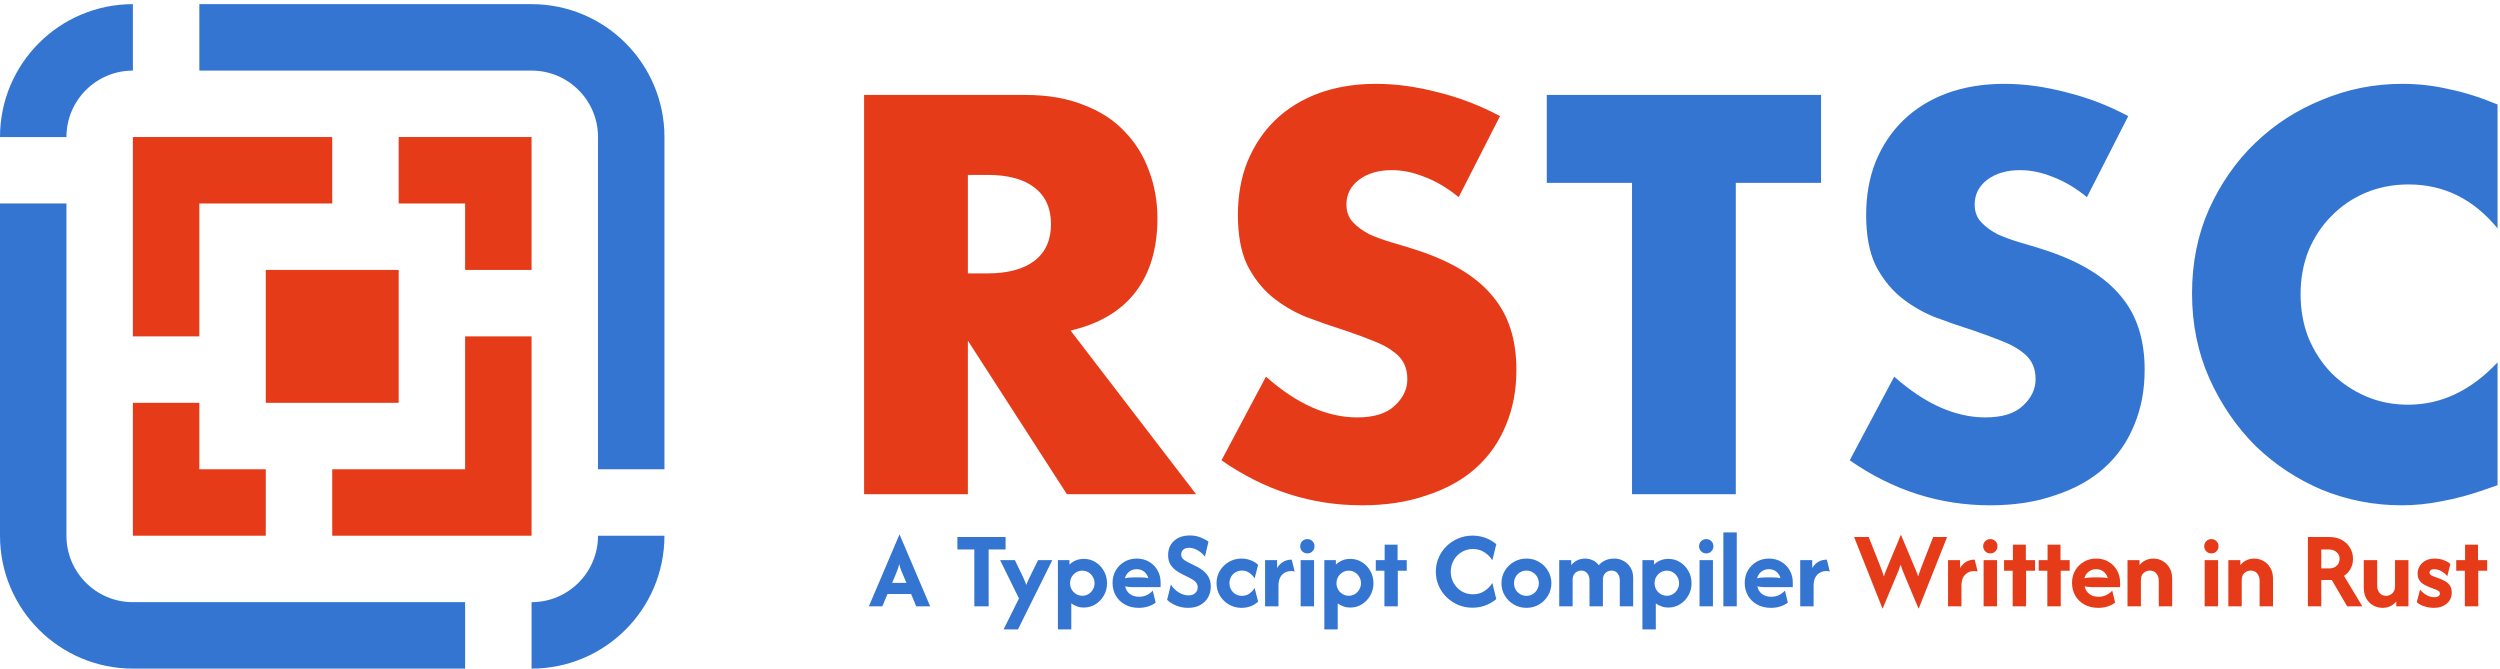 <svg width="602" height="161" viewBox="0 0 602 161" fill="none" xmlns="http://www.w3.org/2000/svg">
<g clip-path="url(#clip0_185_314)">
<rect x="64" y="65" width="32" height="32" fill="#E63B19"/>
<path d="M48 9H128C141.255 9 152 19.745 152 33V113" stroke="#3475D1" stroke-width="16"/>
<path d="M112 153L32 153C18.745 153 8 142.255 8 129L8 49" stroke="#3475D1" stroke-width="16"/>
<path d="M40 81V41H80" stroke="#E63B19" stroke-width="16"/>
<path d="M120 81V121H80" stroke="#E63B19" stroke-width="16"/>
<path d="M96 41H120V65" stroke="#E63B19" stroke-width="16"/>
<path d="M128 153V153C141.255 153 152 142.255 152 129V129" stroke="#3475D1" stroke-width="16"/>
<path d="M32 9V9C18.745 9 8 19.745 8 33V33" stroke="#3475D1" stroke-width="16"/>
<path d="M64 121H40V97" stroke="#E63B19" stroke-width="16"/>
<path d="M233.063 65.832H237.78C242.71 65.832 246.493 64.812 249.128 62.773C251.763 60.733 253.08 57.8 253.08 53.975C253.08 50.15 251.763 47.218 249.128 45.178C246.493 43.138 242.71 42.117 237.78 42.117H233.063V65.832ZM288.015 119H256.905L233.063 82.025V119H208.073V22.865H246.96C252.315 22.865 256.99 23.672 260.985 25.288C264.98 26.817 268.253 28.942 270.803 31.663C273.438 34.383 275.393 37.528 276.668 41.097C278.028 44.667 278.708 48.492 278.708 52.572C278.708 59.883 276.923 65.832 273.353 70.422C269.868 74.927 264.683 77.987 257.798 79.603L288.015 119ZM351.253 47.472C348.533 45.263 345.813 43.648 343.093 42.627C340.373 41.523 337.738 40.97 335.188 40.97C331.958 40.97 329.323 41.735 327.283 43.265C325.243 44.795 324.223 46.792 324.223 49.258C324.223 50.958 324.733 52.36 325.753 53.465C326.773 54.57 328.091 55.547 329.706 56.398C331.406 57.163 333.276 57.843 335.316 58.438C337.441 59.032 339.523 59.67 341.563 60.35C349.723 63.07 355.673 66.725 359.413 71.315C363.238 75.82 365.151 81.728 365.151 89.037C365.151 93.968 364.301 98.43 362.601 102.425C360.986 106.42 358.563 109.862 355.333 112.752C352.188 115.557 348.278 117.725 343.603 119.255C339.013 120.87 333.786 121.678 327.921 121.678C315.766 121.678 304.503 118.065 294.133 110.84L304.843 90.695C308.583 94.01 312.281 96.475 315.936 98.09C319.591 99.705 323.203 100.512 326.773 100.512C330.853 100.512 333.871 99.578 335.826 97.707C337.866 95.838 338.886 93.713 338.886 91.332C338.886 89.888 338.631 88.655 338.121 87.635C337.611 86.53 336.761 85.552 335.571 84.703C334.381 83.767 332.808 82.918 330.853 82.153C328.983 81.388 326.688 80.537 323.968 79.603C320.738 78.582 317.551 77.478 314.406 76.287C311.346 75.013 308.583 73.355 306.118 71.315C303.738 69.275 301.783 66.725 300.253 63.665C298.808 60.52 298.086 56.568 298.086 51.807C298.086 47.047 298.851 42.755 300.381 38.93C301.996 35.02 304.206 31.705 307.011 28.985C309.901 26.18 313.386 24.012 317.466 22.483C321.631 20.953 326.263 20.188 331.363 20.188C336.123 20.188 341.096 20.867 346.281 22.227C351.466 23.503 356.438 25.415 361.198 27.965L351.253 47.472Z" fill="#E63B19"/>
<path d="M417.982 44.03V119H392.992V44.03H372.465V22.865H438.51V44.03H417.982ZM502.535 47.472C499.815 45.263 497.095 43.648 494.375 42.627C491.655 41.523 489.02 40.97 486.47 40.97C483.24 40.97 480.605 41.735 478.565 43.265C476.525 44.795 475.505 46.792 475.505 49.258C475.505 50.958 476.015 52.36 477.035 53.465C478.055 54.57 479.372 55.547 480.987 56.398C482.687 57.163 484.557 57.843 486.597 58.438C488.722 59.032 490.805 59.67 492.845 60.35C501.005 63.07 506.955 66.725 510.695 71.315C514.52 75.82 516.432 81.728 516.432 89.037C516.432 93.968 515.582 98.43 513.882 102.425C512.267 106.42 509.845 109.862 506.615 112.752C503.47 115.557 499.56 117.725 494.885 119.255C490.295 120.87 485.067 121.678 479.202 121.678C467.047 121.678 455.785 118.065 445.415 110.84L456.125 90.695C459.865 94.01 463.562 96.475 467.217 98.09C470.872 99.705 474.485 100.512 478.055 100.512C482.135 100.512 485.152 99.578 487.107 97.707C489.147 95.838 490.167 93.713 490.167 91.332C490.167 89.888 489.912 88.655 489.402 87.635C488.892 86.53 488.042 85.552 486.852 84.703C485.662 83.767 484.09 82.918 482.135 82.153C480.265 81.388 477.97 80.537 475.25 79.603C472.02 78.582 468.832 77.478 465.687 76.287C462.627 75.013 459.865 73.355 457.4 71.315C455.02 69.275 453.065 66.725 451.535 63.665C450.09 60.52 449.367 56.568 449.367 51.807C449.367 47.047 450.132 42.755 451.662 38.93C453.277 35.02 455.487 31.705 458.292 28.985C461.182 26.18 464.667 24.012 468.747 22.483C472.912 20.953 477.545 20.188 482.645 20.188C487.405 20.188 492.377 20.867 497.562 22.227C502.747 23.503 507.72 25.415 512.48 27.965L502.535 47.472ZM601.409 54.995C595.629 47.94 588.489 44.413 579.989 44.413C576.249 44.413 572.764 45.093 569.534 46.453C566.389 47.812 563.669 49.682 561.374 52.062C559.079 54.358 557.252 57.12 555.892 60.35C554.617 63.58 553.979 67.065 553.979 70.805C553.979 74.63 554.617 78.157 555.892 81.388C557.252 84.618 559.079 87.422 561.374 89.802C563.754 92.183 566.517 94.052 569.662 95.412C572.807 96.772 576.207 97.453 579.862 97.453C587.852 97.453 595.034 94.052 601.409 87.252V116.832L598.859 117.725C595.034 119.085 591.464 120.063 588.149 120.658C584.834 121.338 581.562 121.678 578.332 121.678C571.702 121.678 565.327 120.445 559.207 117.98C553.172 115.43 547.817 111.902 543.142 107.397C538.552 102.807 534.854 97.41 532.049 91.205C529.244 84.915 527.842 78.073 527.842 70.677C527.842 63.282 529.202 56.525 531.922 50.405C534.727 44.2 538.424 38.888 543.014 34.468C547.689 29.962 553.087 26.477 559.207 24.012C565.327 21.462 571.744 20.188 578.459 20.188C582.284 20.188 586.024 20.613 589.679 21.462C593.419 22.227 597.329 23.46 601.409 25.16V54.995Z" fill="#3475D1"/>
<path d="M209.223 146L216.585 128.716H216.622L223.985 146H220.628L219.385 143.033H213.711L212.468 146H209.223ZM214.823 140.362H218.273L217.549 138.656C217.352 138.199 217.166 137.76 216.993 137.339C216.832 136.907 216.678 136.406 216.529 135.837C216.393 136.393 216.245 136.888 216.084 137.321C215.924 137.753 215.744 138.199 215.547 138.656L214.823 140.362ZM230.538 132.313V129.309H242.148V132.313H238.068V146H234.618V132.313H230.538ZM241.659 151.564L245.368 144.108L240.824 134.873H244.385L246.351 138.953C246.524 139.324 246.672 139.664 246.796 139.973C246.932 140.269 247.043 140.56 247.13 140.844C247.228 140.56 247.346 140.269 247.482 139.973C247.618 139.664 247.779 139.324 247.964 138.953L249.967 134.873H253.398L245.127 151.564H241.659ZM254.742 151.564V134.873H257.524V135.967C257.956 135.534 258.463 135.194 259.044 134.947C259.638 134.7 260.287 134.576 260.992 134.576C262.03 134.576 262.97 134.842 263.811 135.373C264.651 135.893 265.319 136.597 265.814 137.488C266.32 138.378 266.574 139.361 266.574 140.436C266.574 141.512 266.32 142.495 265.814 143.385C265.319 144.263 264.651 144.968 263.811 145.499C262.97 146.031 262.03 146.297 260.992 146.297C260.398 146.297 259.848 146.204 259.341 146.019C258.834 145.845 258.377 145.604 257.969 145.295V151.564H254.742ZM260.621 143.459C261.165 143.459 261.659 143.323 262.104 143.051C262.55 142.779 262.902 142.415 263.162 141.957C263.434 141.5 263.57 140.993 263.57 140.436C263.57 139.88 263.434 139.373 263.162 138.916C262.902 138.458 262.55 138.093 262.104 137.821C261.659 137.549 261.165 137.413 260.621 137.413C260.077 137.413 259.582 137.549 259.137 137.821C258.692 138.093 258.334 138.458 258.062 138.916C257.802 139.373 257.672 139.88 257.672 140.436C257.672 140.993 257.802 141.5 258.062 141.957C258.334 142.415 258.692 142.779 259.137 143.051C259.582 143.323 260.077 143.459 260.621 143.459ZM274.227 146.371C272.979 146.371 271.878 146.111 270.926 145.592C269.974 145.073 269.232 144.362 268.701 143.459C268.169 142.544 267.903 141.5 267.903 140.325C267.903 139.2 268.163 138.205 268.682 137.339C269.202 136.461 269.9 135.769 270.778 135.262C271.668 134.755 272.651 134.502 273.727 134.502C274.827 134.502 275.81 134.755 276.675 135.262C277.541 135.757 278.221 136.437 278.715 137.302C279.222 138.168 279.476 139.151 279.476 140.251V141.382H272.688C272.379 141.382 272.082 141.364 271.798 141.327C271.514 141.289 271.229 141.246 270.945 141.197C271.093 141.939 271.458 142.544 272.039 143.014C272.632 143.472 273.387 143.7 274.302 143.7C275.006 143.7 275.637 143.558 276.193 143.274C276.762 142.989 277.226 142.637 277.584 142.217L278.289 145.11C277.732 145.53 277.102 145.845 276.397 146.056C275.705 146.266 274.982 146.371 274.227 146.371ZM270.871 139.249C271.489 139.113 272.095 139.045 272.688 139.045H274.654C275 139.045 275.328 139.058 275.637 139.083C275.946 139.107 276.236 139.151 276.508 139.212C276.323 138.545 275.983 138.019 275.488 137.636C275.006 137.253 274.407 137.061 273.69 137.061C273.01 137.061 272.416 137.259 271.909 137.655C271.415 138.038 271.068 138.569 270.871 139.249ZM286.105 146.371C285.091 146.371 284.127 146.185 283.212 145.815C282.31 145.431 281.586 144.974 281.042 144.442L281.951 140.733C282.384 141.487 282.996 142.118 283.787 142.625C284.578 143.119 285.388 143.367 286.216 143.367C286.896 143.367 287.428 143.181 287.811 142.81C288.207 142.439 288.405 141.988 288.405 141.456C288.405 141.024 288.3 140.665 288.09 140.381C287.892 140.096 287.651 139.861 287.366 139.676C287.094 139.491 286.853 139.348 286.643 139.249L284.677 138.267C284.108 137.982 283.564 137.648 283.045 137.265C282.526 136.869 282.099 136.381 281.766 135.8C281.444 135.219 281.283 134.502 281.283 133.649C281.283 132.709 281.494 131.887 281.914 131.182C282.347 130.477 282.952 129.927 283.731 129.532C284.51 129.136 285.425 128.938 286.476 128.938C287.465 128.938 288.343 129.099 289.11 129.42C289.888 129.729 290.519 130.063 291.001 130.422L290.148 134.038C289.654 133.395 289.06 132.882 288.368 132.499C287.688 132.103 287.008 131.905 286.328 131.905C285.722 131.905 285.252 132.06 284.918 132.369C284.597 132.678 284.436 133.061 284.436 133.519C284.436 133.803 284.498 134.057 284.622 134.279C284.758 134.502 284.949 134.7 285.196 134.873C285.444 135.046 285.734 135.219 286.068 135.392L288.052 136.375C288.386 136.536 288.751 136.746 289.147 137.005C289.542 137.253 289.926 137.568 290.296 137.951C290.667 138.335 290.97 138.798 291.205 139.342C291.44 139.874 291.558 140.511 291.558 141.252C291.558 142.217 291.335 143.088 290.89 143.867C290.445 144.634 289.814 145.246 288.998 145.703C288.195 146.148 287.23 146.371 286.105 146.371ZM298.948 146.371C297.848 146.371 296.84 146.105 295.926 145.573C295.011 145.042 294.281 144.325 293.737 143.422C293.206 142.52 292.94 141.524 292.94 140.436C292.94 139.336 293.206 138.341 293.737 137.451C294.281 136.548 295.011 135.831 295.926 135.299C296.84 134.768 297.848 134.502 298.948 134.502C299.715 134.502 300.438 134.632 301.118 134.891C301.811 135.139 302.423 135.509 302.954 136.004L302.12 139.287C301.811 138.78 301.397 138.341 300.877 137.97C300.37 137.587 299.771 137.395 299.078 137.395C298.497 137.395 297.978 137.531 297.52 137.803C297.063 138.075 296.704 138.44 296.445 138.897C296.185 139.355 296.055 139.868 296.055 140.436C296.055 140.993 296.185 141.506 296.445 141.976C296.704 142.433 297.063 142.798 297.52 143.07C297.978 143.342 298.497 143.478 299.078 143.478C299.771 143.478 300.37 143.292 300.877 142.921C301.397 142.538 301.811 142.093 302.12 141.586L302.954 144.869C302.423 145.363 301.811 145.74 301.118 146C300.438 146.247 299.715 146.371 298.948 146.371ZM304.632 146V134.873H307.525V136.783C307.908 136.14 308.391 135.645 308.972 135.299C309.565 134.941 310.258 134.761 311.049 134.761L311.754 137.617C311.519 137.543 311.253 137.506 310.956 137.506C310.029 137.506 309.281 137.809 308.712 138.415C308.143 139.008 307.859 139.861 307.859 140.974V146H304.632ZM313.197 146V134.873H316.424V146H313.197ZM314.811 133.259C314.329 133.259 313.921 133.092 313.587 132.759C313.253 132.425 313.086 132.017 313.086 131.535C313.086 131.04 313.253 130.632 313.587 130.311C313.921 129.977 314.329 129.81 314.811 129.81C315.305 129.81 315.713 129.977 316.035 130.311C316.369 130.632 316.535 131.04 316.535 131.535C316.535 132.017 316.369 132.425 316.035 132.759C315.713 133.092 315.305 133.259 314.811 133.259ZM318.898 151.564V134.873H321.679V135.967C322.112 135.534 322.619 135.194 323.2 134.947C323.794 134.7 324.443 134.576 325.147 134.576C326.186 134.576 327.126 134.842 327.966 135.373C328.807 135.893 329.475 136.597 329.969 137.488C330.476 138.378 330.73 139.361 330.73 140.436C330.73 141.512 330.476 142.495 329.969 143.385C329.475 144.263 328.807 144.968 327.966 145.499C327.126 146.031 326.186 146.297 325.147 146.297C324.554 146.297 324.004 146.204 323.497 146.019C322.99 145.845 322.533 145.604 322.125 145.295V151.564H318.898ZM324.777 143.459C325.321 143.459 325.815 143.323 326.26 143.051C326.705 142.779 327.058 142.415 327.317 141.957C327.589 141.5 327.725 140.993 327.725 140.436C327.725 139.88 327.589 139.373 327.317 138.916C327.058 138.458 326.705 138.093 326.26 137.821C325.815 137.549 325.321 137.413 324.777 137.413C324.233 137.413 323.738 137.549 323.293 137.821C322.848 138.093 322.489 138.458 322.217 138.916C321.958 139.373 321.828 139.88 321.828 140.436C321.828 140.993 321.958 141.5 322.217 141.957C322.489 142.415 322.848 142.779 323.293 143.051C323.738 143.323 324.233 143.459 324.777 143.459ZM333.366 146V137.432H331.289V134.873H333.422V131.164H336.537V134.873H338.744V137.432H336.593V146H333.366ZM354.573 146.334C353.349 146.334 352.206 146.111 351.142 145.666C350.079 145.209 349.14 144.584 348.324 143.793C347.52 143.002 346.889 142.081 346.432 141.03C345.974 139.979 345.746 138.854 345.746 137.655C345.746 136.455 345.974 135.33 346.432 134.279C346.889 133.228 347.52 132.307 348.324 131.516C349.14 130.725 350.079 130.107 351.142 129.661C352.206 129.204 353.349 128.975 354.573 128.975C355.674 128.975 356.712 129.155 357.689 129.513C358.666 129.872 359.537 130.379 360.304 131.034L359.358 134.928C358.901 134.162 358.27 133.519 357.466 133C356.663 132.468 355.736 132.202 354.685 132.202C353.683 132.202 352.774 132.449 351.958 132.944C351.155 133.426 350.518 134.081 350.048 134.91C349.578 135.726 349.344 136.641 349.344 137.655C349.344 138.656 349.578 139.571 350.048 140.399C350.518 141.228 351.155 141.889 351.958 142.384C352.774 142.866 353.683 143.107 354.685 143.107C355.723 143.107 356.644 142.847 357.448 142.328C358.264 141.796 358.901 141.147 359.358 140.381L360.304 144.275C359.525 144.918 358.647 145.425 357.67 145.796C356.706 146.155 355.674 146.334 354.573 146.334ZM367.564 146.371C366.464 146.371 365.456 146.105 364.541 145.573C363.626 145.042 362.897 144.325 362.353 143.422C361.821 142.52 361.555 141.524 361.555 140.436C361.555 139.336 361.821 138.341 362.353 137.451C362.897 136.548 363.626 135.831 364.541 135.299C365.456 134.768 366.464 134.502 367.564 134.502C368.677 134.502 369.684 134.768 370.587 135.299C371.502 135.831 372.225 136.548 372.757 137.451C373.301 138.341 373.573 139.336 373.573 140.436C373.573 141.524 373.301 142.52 372.757 143.422C372.225 144.325 371.502 145.042 370.587 145.573C369.684 146.105 368.677 146.371 367.564 146.371ZM367.564 143.478C368.12 143.478 368.621 143.342 369.066 143.07C369.524 142.798 369.882 142.433 370.142 141.976C370.414 141.506 370.55 140.993 370.55 140.436C370.55 139.868 370.414 139.355 370.142 138.897C369.882 138.44 369.524 138.075 369.066 137.803C368.621 137.531 368.12 137.395 367.564 137.395C367.008 137.395 366.501 137.531 366.043 137.803C365.598 138.075 365.24 138.44 364.968 138.897C364.708 139.355 364.578 139.868 364.578 140.436C364.578 140.993 364.708 141.506 364.968 141.976C365.24 142.433 365.598 142.798 366.043 143.07C366.501 143.342 367.008 143.478 367.564 143.478ZM375.464 146V134.873H378.357V136.097C378.753 135.577 379.241 135.182 379.822 134.91C380.416 134.638 381.034 134.502 381.677 134.502C382.332 134.502 382.95 134.638 383.532 134.91C384.113 135.182 384.601 135.577 384.997 136.097C385.429 135.577 385.967 135.182 386.61 134.91C387.253 134.638 387.952 134.502 388.706 134.502C389.497 134.502 390.239 134.687 390.931 135.058C391.624 135.417 392.186 135.948 392.619 136.653C393.052 137.345 393.268 138.192 393.268 139.194V146H390.041V139.657C390.041 139.064 389.868 138.539 389.522 138.081C389.176 137.624 388.675 137.395 388.02 137.395C387.673 137.395 387.34 137.481 387.018 137.655C386.709 137.815 386.456 138.063 386.258 138.396C386.072 138.718 385.98 139.126 385.98 139.62V146H382.753V139.657C382.753 139.262 382.672 138.891 382.512 138.545C382.363 138.199 382.134 137.92 381.825 137.71C381.529 137.5 381.164 137.395 380.731 137.395C380.385 137.395 380.051 137.481 379.73 137.655C379.421 137.815 379.167 138.063 378.969 138.396C378.784 138.718 378.691 139.126 378.691 139.62V146H375.464ZM395.493 151.564V134.873H398.275V135.967C398.708 135.534 399.215 135.194 399.796 134.947C400.389 134.7 401.038 134.576 401.743 134.576C402.782 134.576 403.721 134.842 404.562 135.373C405.403 135.893 406.071 136.597 406.565 137.488C407.072 138.378 407.325 139.361 407.325 140.436C407.325 141.512 407.072 142.495 406.565 143.385C406.071 144.263 405.403 144.968 404.562 145.499C403.721 146.031 402.782 146.297 401.743 146.297C401.15 146.297 400.6 146.204 400.093 146.019C399.586 145.845 399.128 145.604 398.72 145.295V151.564H395.493ZM401.372 143.459C401.916 143.459 402.411 143.323 402.856 143.051C403.301 142.779 403.653 142.415 403.913 141.957C404.185 141.5 404.321 140.993 404.321 140.436C404.321 139.88 404.185 139.373 403.913 138.916C403.653 138.458 403.301 138.093 402.856 137.821C402.411 137.549 401.916 137.413 401.372 137.413C400.828 137.413 400.334 137.549 399.889 137.821C399.444 138.093 399.085 138.458 398.813 138.916C398.553 139.373 398.424 139.88 398.424 140.436C398.424 140.993 398.553 141.5 398.813 141.957C399.085 142.415 399.444 142.779 399.889 143.051C400.334 143.323 400.828 143.459 401.372 143.459ZM409.248 146V134.873H412.475V146H409.248ZM410.862 133.259C410.38 133.259 409.972 133.092 409.638 132.759C409.304 132.425 409.137 132.017 409.137 131.535C409.137 131.04 409.304 130.632 409.638 130.311C409.972 129.977 410.38 129.81 410.862 129.81C411.356 129.81 411.764 129.977 412.086 130.311C412.42 130.632 412.587 131.04 412.587 131.535C412.587 132.017 412.42 132.425 412.086 132.759C411.764 133.092 411.356 133.259 410.862 133.259ZM414.986 146V128.196H418.213V146H414.986ZM426.454 146.371C425.205 146.371 424.105 146.111 423.153 145.592C422.201 145.073 421.459 144.362 420.927 143.459C420.396 142.544 420.13 141.5 420.13 140.325C420.13 139.2 420.39 138.205 420.909 137.339C421.428 136.461 422.127 135.769 423.004 135.262C423.895 134.755 424.878 134.502 425.953 134.502C427.054 134.502 428.036 134.755 428.902 135.262C429.767 135.757 430.447 136.437 430.942 137.302C431.449 138.168 431.702 139.151 431.702 140.251V141.382H424.915C424.606 141.382 424.309 141.364 424.024 141.327C423.74 141.289 423.456 141.246 423.171 141.197C423.32 141.939 423.684 142.544 424.266 143.014C424.859 143.472 425.613 143.7 426.528 143.7C427.233 143.7 427.863 143.558 428.42 143.274C428.988 142.989 429.452 142.637 429.811 142.217L430.515 145.11C429.959 145.53 429.328 145.845 428.624 146.056C427.931 146.266 427.208 146.371 426.454 146.371ZM423.097 139.249C423.715 139.113 424.321 139.045 424.915 139.045H426.88C427.227 139.045 427.554 139.058 427.863 139.083C428.172 139.107 428.463 139.151 428.735 139.212C428.55 138.545 428.21 138.019 427.715 137.636C427.233 137.253 426.633 137.061 425.916 137.061C425.236 137.061 424.643 137.259 424.136 137.655C423.641 138.038 423.295 138.569 423.097 139.249ZM433.491 146V134.873H436.384V136.783C436.768 136.14 437.25 135.645 437.831 135.299C438.424 134.941 439.117 134.761 439.908 134.761L440.613 137.617C440.378 137.543 440.112 137.506 439.815 137.506C438.888 137.506 438.14 137.809 437.571 138.415C437.003 139.008 436.718 139.861 436.718 140.974V146H433.491Z" fill="#3475D1"/>
<path d="M453.323 146.593L446.462 129.309H449.985L452.804 136.431C452.94 136.764 453.07 137.117 453.194 137.488C453.33 137.846 453.478 138.285 453.639 138.804C453.799 138.285 453.954 137.846 454.102 137.488C454.263 137.117 454.411 136.764 454.547 136.431L457.737 128.753L460.964 136.431C461.1 136.764 461.249 137.117 461.409 137.488C461.57 137.846 461.731 138.285 461.891 138.804C462.052 138.285 462.201 137.846 462.337 137.488C462.473 137.117 462.602 136.764 462.726 136.431L465.508 129.309H468.865L462.003 146.593L458.553 138.359C458.417 138.025 458.275 137.673 458.127 137.302C457.978 136.931 457.824 136.486 457.663 135.967C457.502 136.486 457.348 136.931 457.199 137.302C457.051 137.661 456.909 138.007 456.773 138.341L453.323 146.593ZM469.09 146V134.873H471.983V136.783C472.366 136.14 472.849 135.645 473.43 135.299C474.023 134.941 474.715 134.761 475.507 134.761L476.211 137.617C475.977 137.543 475.711 137.506 475.414 137.506C474.487 137.506 473.739 137.809 473.17 138.415C472.601 139.008 472.317 139.861 472.317 140.974V146H469.09ZM477.655 146V134.873H480.882V146H477.655ZM479.269 133.259C478.786 133.259 478.378 133.092 478.045 132.759C477.711 132.425 477.544 132.017 477.544 131.535C477.544 131.04 477.711 130.632 478.045 130.311C478.378 129.977 478.786 129.81 479.269 129.81C479.763 129.81 480.171 129.977 480.493 130.311C480.826 130.632 480.993 131.04 480.993 131.535C480.993 132.017 480.826 132.425 480.493 132.759C480.171 133.092 479.763 133.259 479.269 133.259ZM484.654 146V137.432H482.577V134.873H484.709V131.164H487.825V134.873H490.032V137.432H487.881V146H484.654ZM492.999 146V137.432H490.922V134.873H493.055V131.164H496.17V134.873H498.377V137.432H496.226V146H492.999ZM505.266 146.371C504.018 146.371 502.917 146.111 501.965 145.592C501.013 145.073 500.272 144.362 499.74 143.459C499.208 142.544 498.942 141.5 498.942 140.325C498.942 139.2 499.202 138.205 499.721 137.339C500.241 136.461 500.939 135.769 501.817 135.262C502.707 134.755 503.69 134.502 504.766 134.502C505.866 134.502 506.849 134.755 507.714 135.262C508.58 135.757 509.26 136.437 509.754 137.302C510.261 138.168 510.515 139.151 510.515 140.251V141.382H503.727C503.418 141.382 503.121 141.364 502.837 141.327C502.553 141.289 502.268 141.246 501.984 141.197C502.132 141.939 502.497 142.544 503.078 143.014C503.672 143.472 504.426 143.7 505.341 143.7C506.045 143.7 506.676 143.558 507.232 143.274C507.801 142.989 508.265 142.637 508.623 142.217L509.328 145.11C508.772 145.53 508.141 145.845 507.436 146.056C506.744 146.266 506.021 146.371 505.266 146.371ZM501.91 139.249C502.528 139.113 503.134 139.045 503.727 139.045H505.693C506.039 139.045 506.367 139.058 506.676 139.083C506.985 139.107 507.276 139.151 507.548 139.212C507.362 138.545 507.022 138.019 506.528 137.636C506.045 137.253 505.446 137.061 504.729 137.061C504.049 137.061 503.455 137.259 502.948 137.655C502.454 138.038 502.108 138.569 501.91 139.249ZM512.304 146V134.873H515.197V136.097C515.593 135.577 516.081 135.182 516.662 134.91C517.243 134.638 517.868 134.502 518.535 134.502C519.326 134.502 520.062 134.693 520.742 135.077C521.434 135.448 521.991 135.998 522.411 136.727C522.844 137.444 523.06 138.316 523.06 139.342V146H519.833V139.769C519.833 139.151 519.648 138.6 519.277 138.118C518.906 137.636 518.374 137.395 517.682 137.395C517.126 137.395 516.625 137.587 516.18 137.97C515.747 138.341 515.531 138.928 515.531 139.732V146H512.304ZM530.884 146V134.873H534.11V146H530.884ZM532.497 133.259C532.015 133.259 531.607 133.092 531.273 132.759C530.939 132.425 530.772 132.017 530.772 131.535C530.772 131.04 530.939 130.632 531.273 130.311C531.607 129.977 532.015 129.81 532.497 129.81C532.992 129.81 533.4 129.977 533.721 130.311C534.055 130.632 534.222 131.04 534.222 131.535C534.222 132.017 534.055 132.425 533.721 132.759C533.4 133.092 532.992 133.259 532.497 133.259ZM536.584 146V134.873H539.477V136.097C539.873 135.577 540.361 135.182 540.942 134.91C541.523 134.638 542.148 134.502 542.815 134.502C543.607 134.502 544.342 134.693 545.022 135.077C545.715 135.448 546.271 135.998 546.691 136.727C547.124 137.444 547.34 138.316 547.34 139.342V146H544.113V139.769C544.113 139.151 543.928 138.6 543.557 138.118C543.186 137.636 542.655 137.395 541.962 137.395C541.406 137.395 540.905 137.587 540.46 137.97C540.027 138.341 539.811 138.928 539.811 139.732V146H536.584ZM555.739 146V129.309H560.839C562.05 129.309 563.083 129.55 563.936 130.032C564.801 130.515 565.463 131.157 565.92 131.961C566.377 132.752 566.606 133.624 566.606 134.576C566.606 135.441 566.415 136.227 566.031 136.931C565.66 137.636 565.129 138.217 564.436 138.675L568.85 146H565.197L561.488 139.657H558.965V146H555.739ZM558.965 136.876H560.764C561.37 136.876 561.865 136.764 562.248 136.542C562.631 136.307 562.916 136.016 563.101 135.67C563.287 135.312 563.379 134.947 563.379 134.576C563.379 133.921 563.138 133.383 562.656 132.963C562.174 132.53 561.543 132.313 560.764 132.313H558.965V136.876ZM573.721 146.371C572.942 146.371 572.206 146.185 571.514 145.815C570.821 145.431 570.259 144.881 569.826 144.164C569.406 143.435 569.196 142.557 569.196 141.531V134.873H572.423V141.104C572.423 141.722 572.608 142.272 572.979 142.755C573.362 143.237 573.894 143.478 574.574 143.478C575.13 143.478 575.625 143.28 576.057 142.884C576.503 142.476 576.725 141.895 576.725 141.141V134.873H579.952V146H577.022V144.832C576.626 145.326 576.138 145.709 575.557 145.981C574.988 146.241 574.376 146.371 573.721 146.371ZM586.059 146.371C585.305 146.371 584.539 146.247 583.76 146C582.993 145.753 582.393 145.419 581.961 144.999L582.758 141.957C583.117 142.452 583.611 142.884 584.242 143.255C584.885 143.626 585.546 143.812 586.226 143.812C586.684 143.812 587.011 143.725 587.209 143.552C587.419 143.379 587.524 143.169 587.524 142.921C587.524 142.637 587.419 142.433 587.209 142.309C586.999 142.173 586.783 142.062 586.56 141.976L585.002 141.382C584.656 141.246 584.26 141.061 583.815 140.826C583.37 140.591 582.981 140.257 582.647 139.824C582.325 139.392 582.165 138.823 582.165 138.118C582.165 137.475 582.325 136.882 582.647 136.338C582.968 135.794 583.432 135.355 584.038 135.021C584.656 134.675 585.398 134.502 586.263 134.502C587.067 134.502 587.815 134.638 588.507 134.91C589.212 135.182 589.725 135.485 590.047 135.819L589.305 138.749C588.884 138.205 588.384 137.791 587.803 137.506C587.234 137.209 586.69 137.061 586.171 137.061C585.775 137.061 585.484 137.141 585.299 137.302C585.113 137.463 585.021 137.648 585.021 137.859C585.021 138.019 585.083 138.18 585.206 138.341C585.342 138.489 585.565 138.625 585.874 138.749L587.32 139.287C587.741 139.435 588.186 139.633 588.656 139.88C589.138 140.127 589.546 140.473 589.88 140.919C590.213 141.351 590.38 141.951 590.38 142.717C590.38 143.793 589.979 144.671 589.175 145.351C588.384 146.031 587.345 146.371 586.059 146.371ZM593.536 146V137.432H591.459V134.873H593.592V131.164H596.707V134.873H598.914V137.432H596.763V146H593.536Z" fill="#E63B19"/>
</g>
<defs>
<clipPath id="clip0_185_314">
<rect width="602" height="161" fill="white"/>
</clipPath>
</defs>
</svg>
